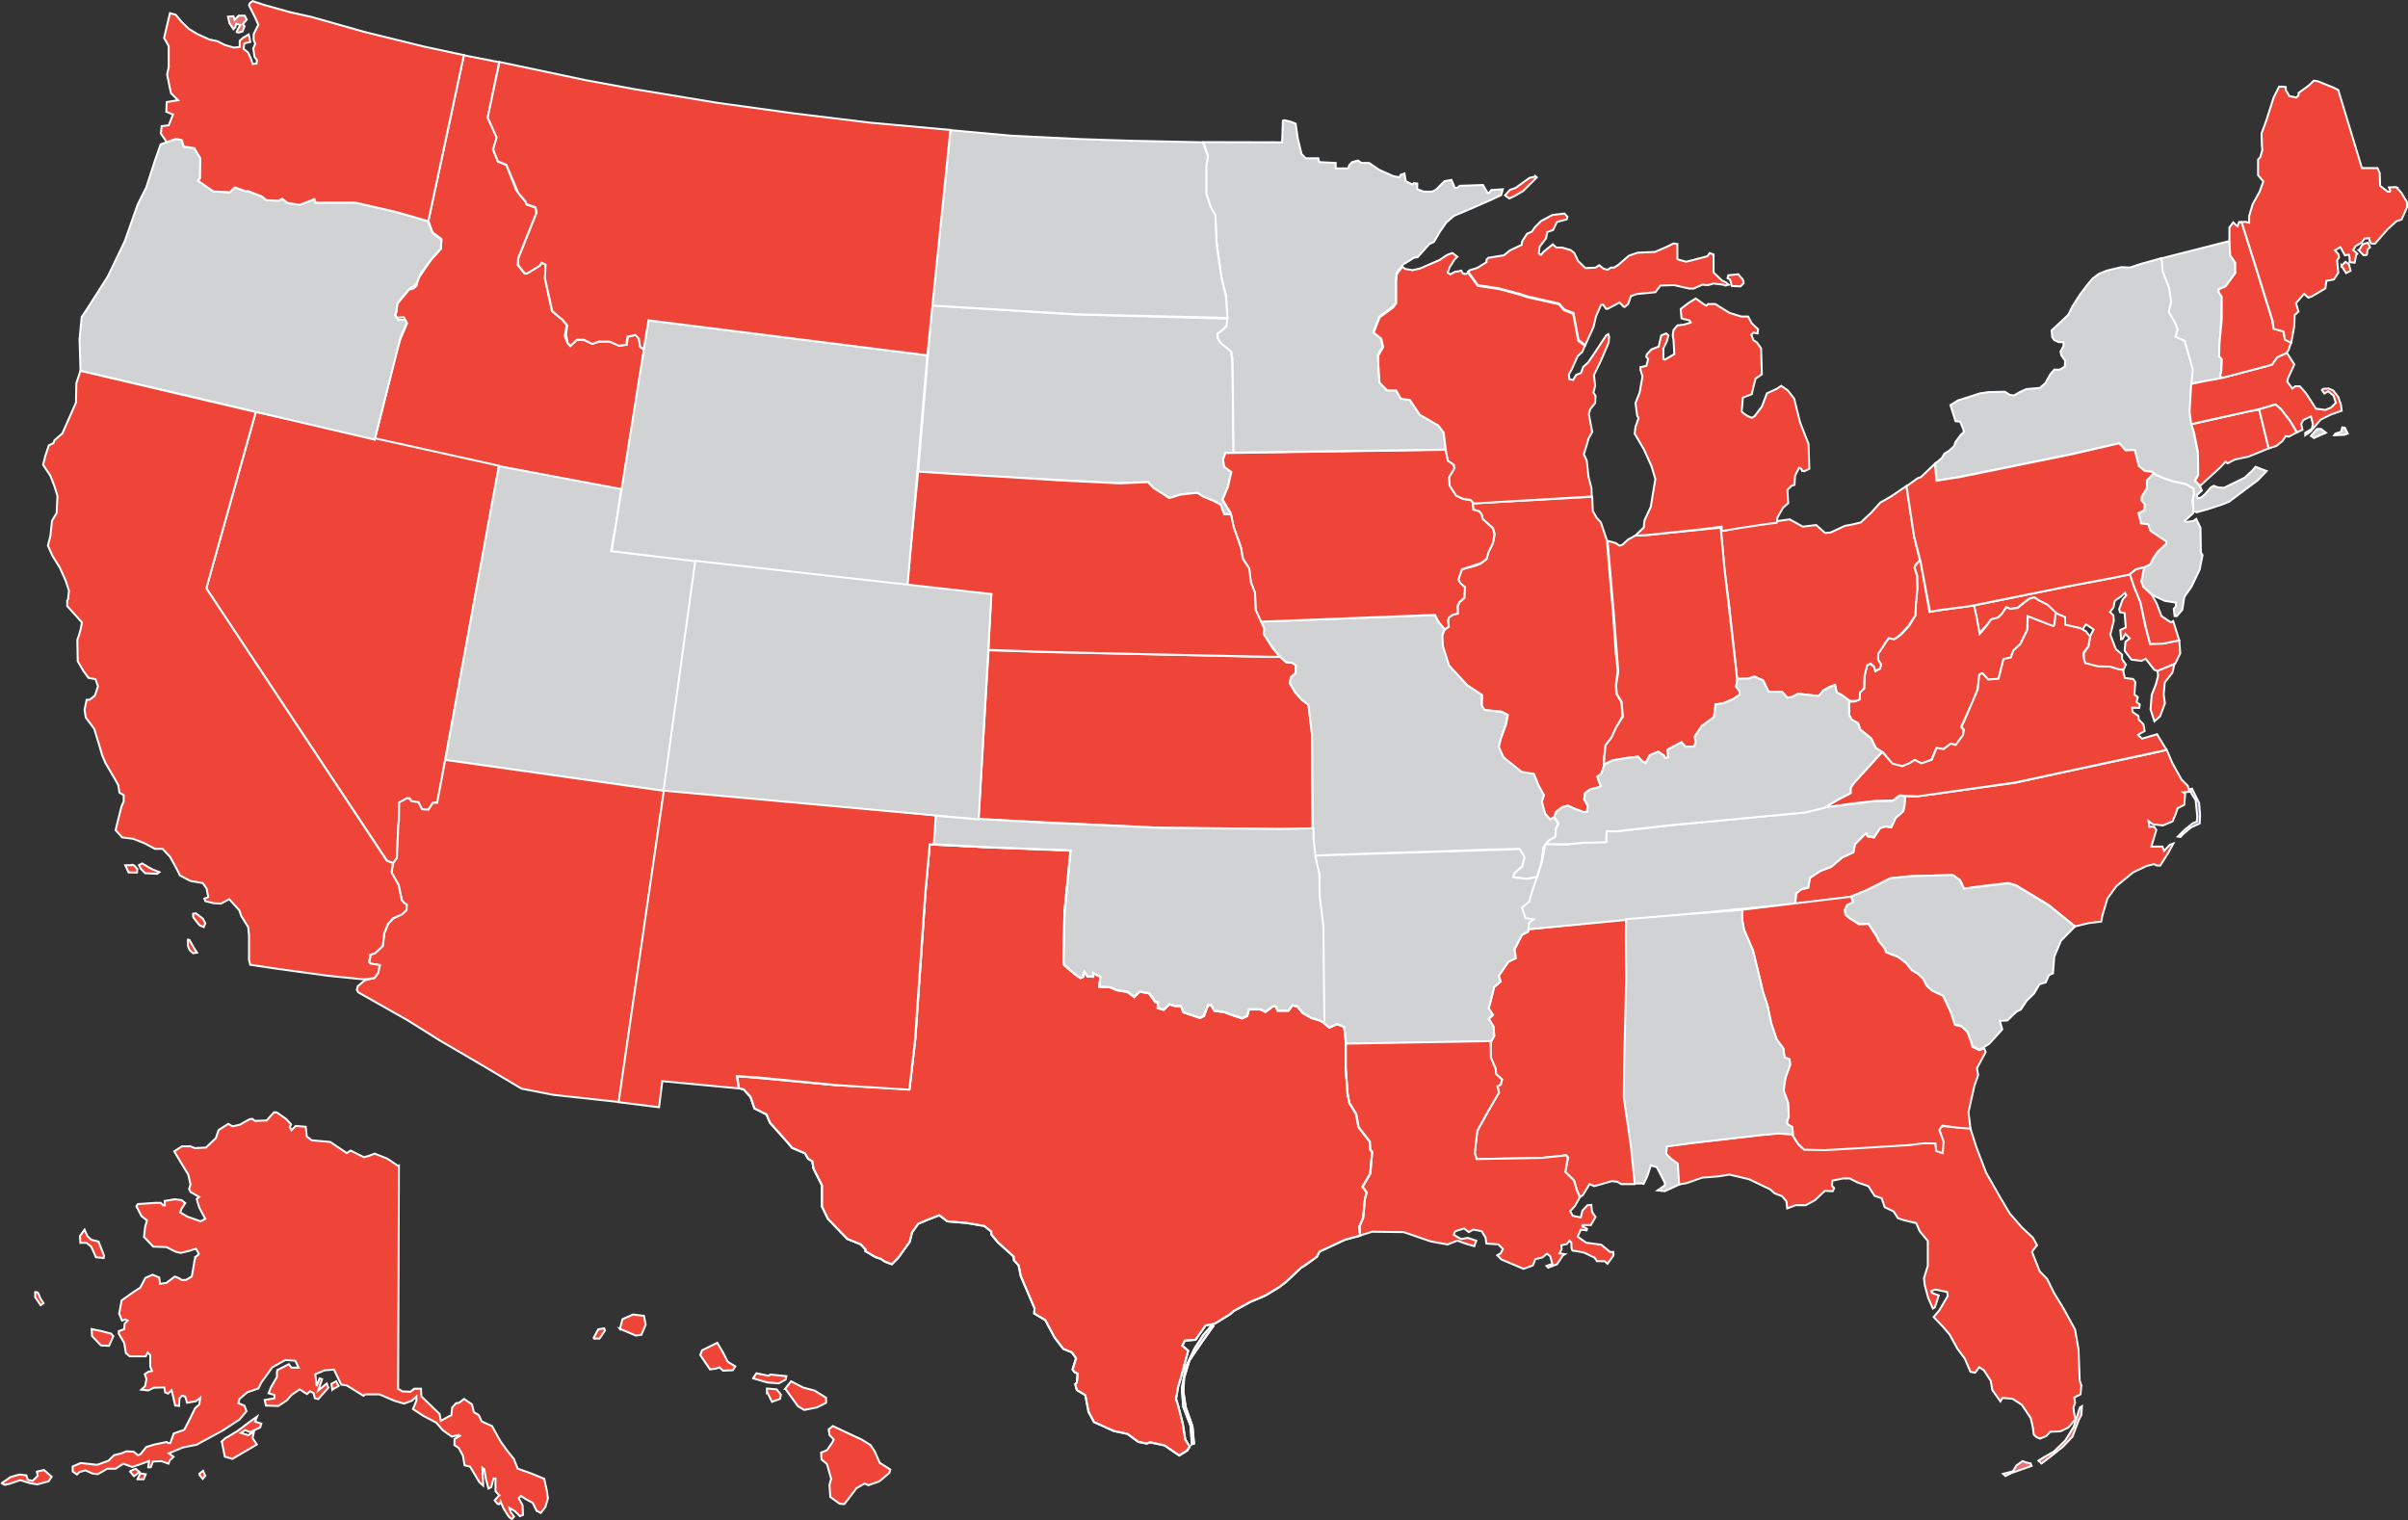 <svg id="Layer_1" data-name="Layer 1" xmlns="http://www.w3.org/2000/svg" viewBox="0 0 958.49 605.03"><rect x="0" y="0" width="958.49" height="605.03" fill="#333333" stroke="none"/><defs><style>.cls-1{fill:#e57373;}.cls-1,.cls-2,.cls-3,.cls-4,.cls-5{stroke:#fff;stroke-width:0.78px;}.cls-2{fill:#ef4538;}.cls-3{fill:#d1d2d3;}.cls-4{fill:#7d80bd;}.cls-5{fill:none;}</style></defs><title>state_map</title><polygon class="cls-1" points="797.31 586.61 799.88 585.97 801.17 585.65 802.7 583.23 805.12 581.54 806.49 582.11 808.26 582.43 808.66 583.47 805.04 584.76 800.69 586.29 798.27 587.5 797.31 586.61 797.31 586.61"/><polygon class="cls-2" points="784.26 449.01 786.68 456.58 790.54 466.72 796.1 476.46 799.97 482.99 804.96 488.7 809.14 492.57 810.83 495.63 809.71 497 808.82 498.28 811.88 506.01 814.86 509.07 817.6 514.63 821.3 520.67 825.97 529.21 827.34 537.1 827.82 549.58 828.47 551.43 828.15 554.97 825.65 556.26 825.97 558.27 825.33 560.28 825.65 562.86 826.13 564.88 823.31 568.17 820.1 569.71 816.07 569.87 814.54 571.56 812.04 572.6 810.67 572.04 809.55 571.07 809.14 568.02 808.34 564.47 804.79 559.16 801.09 556.74 797.06 556.42 796.26 557.79 793.04 553.28 792.39 549.58 789.66 545.39 787.81 544.18 786.2 546.36 784.34 546.03 782.09 540.8 779.11 536.77 776.05 531.22 773.39 528.08 769.69 524.21 771.86 521.64 775.25 515.92 775.08 514.23 770.33 513.26 768.72 513.9 769.05 514.63 771.7 515.6 770.17 520.35 769.37 520.83 767.51 516.64 766.15 511.57 765.82 508.75 767.35 503.84 767.35 493.94 764.13 490.07 762.76 486.85 757.45 485.56 755.44 484.84 753.74 482.18 750.2 480.49 749 476.95 746.18 475.98 743.68 472.12 739.25 470.59 736.27 469.06 733.53 469.06 729.35 469.94 729.19 471.95 730.07 472.92 729.51 474.13 726.37 473.97 722.5 477.67 718.8 479.69 714.77 479.69 711.39 480.97 711.07 478.15 709.38 476.14 706.32 474.94 704.63 473.4 696.25 469.38 688.37 467.52 683.86 468.25 677.57 468.73 671.38 470.91 667.75 471.55 667.51 463.18 664.85 461.17 663 459.31 663.32 456.09 673.95 454.81 700.44 451.74 707.53 451.1 713.16 451.34 715.82 455.45 717.35 456.9 725.81 457.46 737 456.82 759.38 455.45 765.02 454.72 770.33 454.96 770.82 457.95 773.15 458.83 773.39 454 771.78 449.65 773.15 448.2 778.95 448.6 784.26 449.01 784.26 449.01"/><polygon class="cls-3" points="872.27 152.62 877.02 151.89 884.75 150.36 883.62 149.56 884.19 147.78 884.35 143.03 883.3 141.75 883.54 135.95 884.19 126.28 884.51 117.91 883.14 116.3 883.14 115.17 885.88 113.97 889.74 108.73 889.74 104.55 887.73 101.65 887.41 95.93 859.95 102.93 860.75 108.01 863.25 114.77 864.14 120.17 863.09 124.19 865.91 129.02 866.8 131.2 865.91 134.18 868.97 135.54 869.61 135.87 872.59 147.06 872.27 152.62 872.27 152.62"/><path class="cls-2" d="M862.45,298.43l2.17,5.15,3.7,6.68,2.5,2.5,0.64,2.42-2.5.16,0.81,0.64-0.32,4.35-2.66,1.37-0.73,2.18-1.29,3.06-3.87,1.61-2.58-.32-1.45-.16-1.69-1.29,0.32,1.29v1h2l0.81,1.29-2,6.6h4.43l0.64,1.69,2.33-2.42,1.37-.48-2,3.7-3.22,5.07h-1.29l-1.21-.56-2.9.72-5.31,2.5-6.76,5.55-3.54,4.91-2,6.69-0.48,2.49-4.83.57-5.72,1.37-10.31-8.54-13.12-7.89-3.06-.88-13,1.53-4.51.81-1.61-3.38L777,348.28l-17.15.48-7.57.89L743,354.32,736.52,357l-22,2.74,0.48-4.27,1.85-1.45,2.9-.72,0.64-3.87,4.35-2.82,4-1.53,4.43-3.7,4.51-2.17,0.65-3.22,4-4,0.72-.16s0,1.21.81,1.21a8.87,8.87,0,0,1,2,.32l2.41-3.71,2.18-.64,2.33,0.32,1.69-3.7,3-2.66,0.56-2.25,0.16-3.78h4.43l7.49-.89,16.43-2.33,15.7-2.17,22.46-4.91,20.77-4.43,11.68-2.5,5.23-1.21h0Z"/><polygon class="cls-3" points="789.66 416.8 791.83 415.43 796.98 409.71 796.02 406.33 799 406.17 802.7 402.63 804.39 401.82 806.73 398.28 809.63 395.46 811.8 391.76 814.3 391.03 815.5 388.21 817.19 387.41 817.68 380.81 820.34 374.45 825.97 368.73 815.5 360.36 802.38 352.38 799.4 351.58 786.28 353.11 781.76 353.75 780.08 350.21 777.34 348.27 760.59 348.76 752.46 349.56 743.04 354.32 737 356.73 737.56 359.15 735.15 360.11 734.34 362.21 734.66 363.98 736.03 365.35 740.22 367.84 743.76 367.68 747.3 373.08 747.79 374.61 750.28 377.67 750.85 379.12 755.52 380.97 758.74 383.3 761.07 386.36 763.41 387.73 765.58 389.75 766.95 392.4 769.13 394.41 773.48 396.43 776.37 402.63 778.06 407.7 780.72 408.34 783.05 410.6 784.42 414.22 785.07 416.48 787.81 417.76 789.66 416.8 789.66 416.8"/><polyline class="cls-2" points="370.23 336.12 393.82 337.25 426.11 338.45 423.69 362.85 423.37 381.69 423.46 383.87 427.96 387.81 430.06 389.34 431.27 388.78 431.67 386.85 432.88 388.7 435.05 388.78 435.05 387.25 436.82 388.3 437.95 388.7 437.63 392.8 441.81 392.96 444.88 394.17 448.98 394.74 451.48 396.91 453.65 394.74 457.52 395.38 459.85 398.68 460.98 399.08 460.81 401.1 463.15 401.9 465.57 399.81 467.74 400.45 470.08 400.45 471.04 402.95 477.64 405.2 479.25 404.4 480.79 400.05 481.19 400.05 482.15 400.13 483.36 402.31 487.47 402.95 490.93 404.16 494.47 405.37 496.41 404.4 497.13 401.74 501.8 401.82 503.65 402.79 506.55 400.62 507.76 400.62 508.64 402.31 512.83 402.31 514.45 400.21 516.37 400.62 518.39 403.11 522.01 405.2 524.99 406.09 526.6 406.89 529.1 408.99 532.32 407.62 535.05 408.75 535.7 415.11 535.62 425.17 536.34 435.16 537.07 438.86 539.89 443.45 540.77 448.6 545.2 454.4 545.36 457.62 546.17 458.43 545.36 467.12 542.38 472.36 543.99 474.61 543.35 477.03 542.63 484.76 541.09 488.22 541.42 491.84 535.46 493.45 525.23 498.21 524.26 500.22 521.53 502.23 519.35 503.76 517.99 504.56 512.11 510.12 509.29 512.3 503.73 515.68 497.86 518.17 491.33 521.72 489.48 523.25 483.44 526.95 479.9 527.6 475.87 533.31 471.61 533.63 470.64 535.65 472.98 537.66 471.44 543.37 470.16 548.12 468.95 552.15 468.14 556.82 468.95 559.4 470.8 566.56 471.85 573.01 473.62 575.83 472.65 577.35 469.43 579.37 463.55 575.34 457.84 574.13 456.55 574.62 453.17 573.97 448.82 570.75 443.42 569.63 435.53 566.08 433.36 562.05 431.99 555.29 428.61 553.28 427.96 550.94 428.61 550.3 428.93 546.76 427.64 546.11 426.92 545.07 428.29 540.56 426.59 538.22 423.21 536.85 419.75 532.35 416.05 525.42 411.62 522.76 411.78 520.75 406.31 507.95 405.42 503.6 403.57 501.59 403.4 500.06 397.21 494.5 394.55 491.28 394.55 490.15 391.81 487.98 384.81 486.77 377.08 486.13 373.86 483.71 369.11 485.56 365.48 487.09 363.06 490.47 362.1 494.34 357.51 500.7 355.01 503.2 352.36 502.23 350.5 501.02 348.49 500.38 344.47 498.04 344.47 497.32 342.61 495.31 337.22 493.13 329.49 485.08 327.15 480.25 327.15 471.79 323.77 465.11 323.29 462.21 321.6 461.25 320.39 459.07 315.24 456.9 313.87 455.21 306.46 446.91 305.09 443.61 300.26 441.2 298.73 436.69 296.07 433.71 294.06 433.14 293.34 428.31 301.63 429.04 331.82 431.86 362.02 433.55 364.35 413.34 368.38 355.52 370.07 336.04 371.52 336.12"/><path class="cls-2" d="M148.88,176c7.25,1.53,98.64,18.92,98.64,18.92l8.78-55.72-1.53-1.29-0.4-3.06L253,133.29l-3.06.81-0.48,3.14-2.82.32-4.19-1.69-3.94.16-2.9.72-3-1.37-3-.08-2.58,2.42-1.13-1.13-1.13-2.9,0.8-4.27-1.77-2.25-4.1-3.3-2.82-13,0.32-5.56-1.61-.72-0.73,1.13-5.15,3.14-0.89.08-2.74-3.46,0.16-2.66,7.25-18-0.4-2.17-3.46-1.21-0.56-1.21-3.62-4.59-3.94-10-3.3-1.29-2-4.83,1.61-4.83-3.71-7.73,4.59-22.22L184.64,22,170.55,87.88l1.53,4.51,3.63,2.74-0.24,3.95-4,4.51-4.11,6-0.89.72-0.64,3.38-1.21,1.13-1.85.48-4.67,5.72-0.32,3.22-0.48,1.21,0.8,1,2.66-.16,1.29,2.41-2.66,6.2L158,139.33,148.88,176h0Z"/><polygon class="cls-2" points="198.65 185.39 101.86 163.97 82.13 234.18 153.96 342.48 156.45 343.61 157.98 341.43 158.39 332.5 158.71 326.54 159.03 319.45 161.93 317.76 163.06 317.76 163.86 318.97 166.52 319.37 168.05 322.19 170.55 322.19 172.16 319.69 174.09 319.29 198.65 185.39 198.65 185.39"/><polygon class="cls-3" points="149.13 175 158.3 138.77 159.35 134.42 161.85 128.54 161.2 127.33 158.55 127.33 157.26 125.56 157.74 124.03 158.23 120.65 162.9 114.93 164.75 113.81 165.95 112.6 167.49 108.89 171.75 103.02 175.46 98.99 175.7 95.45 172.24 92.87 170.38 88.04 157.26 84.25 141.56 80.63 125.53 80.71 125.05 79.26 119.33 81.44 114.75 80.87 112.25 79.18 110.88 79.91 106.05 79.67 104.28 78.22 98.8 76.12 98 76.2 93.49 74.67 91.4 76.53 85.03 76.2 78.83 71.94 79.56 71.13 79.8 63 77.38 58.97 73.12 58.41 72.39 55.75 69.98 55.27 63.94 57.44 61.6 64.13 58.22 74.59 54.84 81.28 49.69 95.93 42.92 110.02 34.55 123.14 32.53 126.12 31.65 135.06 32.05 147.62 149.13 175 149.13 175"/><polygon class="cls-2" points="100.57 0.43 105.16 1.96 115.23 4.78 124.16 6.79 144.94 12.67 168.85 18.55 184.63 21.93 170.46 88.04 157.58 84.33 141.4 80.63 125.61 80.63 125.13 79.26 119.33 81.52 114.5 80.79 112.33 79.1 110.96 79.83 106.05 79.67 104.28 78.22 98.8 76.04 98 76.2 93.49 74.59 91.47 76.53 84.95 76.2 78.83 71.94 79.64 70.97 79.72 63 77.38 58.97 73.12 58.33 72.39 55.75 70.06 55.27 66.35 56.56 64.02 53.17 64.34 50.2 67.16 49.87 68.85 45.6 66.19 44.48 66.35 40.61 70.86 39.89 68.04 37.07 66.51 29.66 67.16 26.68 67.16 18.39 65.31 15.09 67.64 5.26 69.9 5.83 72.39 8.81 75.21 11.54 78.59 13.56 83.34 15.73 86.48 16.38 89.54 17.91 93.08 18.95 95.42 18.71 95.42 16.22 96.71 15.09 98.96 13.72 99.29 14.85 99.61 16.7 97.27 17.26 96.95 19.44 98.8 20.97 99.93 23.46 100.57 25.48 102.1 25.31 102.26 23.94 101.3 22.58 100.81 19.27 101.62 17.42 100.97 15.89 100.97 13.56 102.83 9.85 101.62 7.12 99.12 2.13 99.45 1.24 100.57 0.43 100.57 0.43"/><polygon class="cls-3" points="857.62 188.69 856.49 187.72 853.75 187.56 851.42 185.55 849.73 179.11 846.1 179.27 843.6 176.45 823.48 180.96 778.71 190.06 770.9 191.34 770.17 184.58 771.62 183.45 772.99 182.25 773.96 180.56 775.81 179.43 777.82 177.58 778.39 175.89 780.56 172.99 781.69 172.02 781.53 170.97 780.24 167.83 778.39 167.67 776.37 161.23 779.35 159.38 783.94 157.93 788.13 156.56 791.43 156.08 798.03 155.92 800.05 157.21 801.74 157.37 803.91 156.08 806.57 154.87 811.96 154.39 814.13 152.53 815.99 149.15 817.68 147.14 819.85 147.14 821.87 145.93 822.03 143.6 820.5 141.42 820.17 139.89 821.38 137.72 821.38 136.19 819.53 136.19 817.68 135.38 816.87 134.18 816.63 131.52 822.75 125.8 823.4 125 824.92 121.94 827.9 117.27 830.8 113.4 832.98 110.83 835.47 108.97 838.69 107.69 844.41 106.32 847.79 106.48 852.47 104.95 860.35 102.77 860.84 108.01 863.41 114.69 864.22 120.09 863.25 124.11 865.91 128.78 866.71 131.04 865.91 134.01 868.97 135.38 869.61 135.71 872.84 147.14 872.27 152.37 871.71 163.65 872.59 169.36 873.4 173.07 874.93 180.64 874.93 189.01 873.72 191.34 875.65 193.44 876.46 195.21 874.45 197.06 874.85 198.35 876.13 198.03 877.66 196.74 880 194 881.21 193.36 882.9 194 885.24 194.16 893.45 190.14 896.51 187.32 897.79 185.79 902.22 187.48 898.68 191.18 894.65 194.16 887.25 199.72 884.59 200.77 878.47 202.78 874.28 203.91 873.08 203.34 872.84 199.56 873.32 196.66 873.15 194.49 870.26 192.71 865.51 191.75 861.48 190.54 857.62 188.69 857.62 188.69"/><polygon class="cls-3" points="856.89 188.45 854.48 191.26 854.48 194.49 852.47 197.63 852.3 199.32 853.67 200.68 853.51 203.18 851.17 204.39 851.98 207.21 852.14 208.41 855.04 208.74 856 211.39 859.71 213.97 862.21 215.58 862.21 216.47 859.14 219.28 857.45 221.62 855.93 224.44 853.59 225.81 853.11 227.5 852.87 228.71 852.22 231.44 853.35 233.78 856.73 236.84 861.72 239.17 865.99 239.82 866.15 241.35 865.26 242.31 865.59 245.21 866.47 245.21 868.65 242.72 869.45 237.64 872.35 233.46 875.57 226.69 876.7 220.98 876.05 219.85 875.89 210.11 874.2 206.56 873 207.37 870.18 207.77 869.61 207.21 870.82 206.24 873 204.23 873.08 203.1 872.67 199.48 873.24 196.66 873.15 194.57 870.26 192.79 864.95 191.59 860.68 190.14 856.89 188.45 856.89 188.45"/><path class="cls-2" d="M867.44,254.87l0.4,5.15-2,4.11-6.93,3-1.45-.56-3.38-4.35-1.69.81-4-.48L845.7,259l0.32-3.54,1.69-1.37L846,252.3l-1.13,2-0.57.16-0.32-3.7,2.17-1L845.7,244l-1.85-.32-0.32-1.21,1.37-3.87,1.45-1.61-0.48-1-2,1.69-2,1.37a9.9,9.9,0,0,0-.49,2.17c0,0.64-1.53,2.34-1.53,2.34l1.37,1.37,0.16,2.17L840,252.62l2.17,5.72,2.5,2.17v1.85l1.53,2.17-1,2.18-2.17-.32-3.22-1-4.51.08-5.23-1.37-0.65-1.85V260l1.85-2.74,0.72-4.11,1.37-2.58-3-2.09-1.53,2.09-1.13-.56L822,248.75V245.7l-4.27-1.77-1.29-1.61-2-1.85L811.4,239l-1.69-1.21-1.93.48-2.09,1.53L803,242l-3.06.32-1.29-.64-1.85,2.66-1.53,1.53-2.5.64-2.41,2.74-2.17,2.5-0.32.32-1-5.88L785.71,241l38.89-7.89,15.46-2.9,7.81-1.69,1.37,4.59,2.66,6.36,2,9.58,1.93,7.17,5.31-.08,6.28-1.29h0Z"/><path class="cls-2" d="M785.71,240.94l-12.88,1.85-4.83.73L764.37,223,763,224.28l-1,1.53,1.13,3.22v4.83l-0.48,5.23L762.36,245,760,249l-3.22,3.54-2.34,1.69-2.18-.56-1.37,1.53-2.33,3.54-1,1.37v2.5l1.21,1.85-0.48,1.69-1.85,1-0.56-1.85-1.29-1.13-1.37.64-1,4L742,274l-1.69,1.53-0.16,2.82-2,.89-2.25.08,0.24,5.48,0.89,1.61,2.66,1.53,0.64,2.33,4.51,3.62,1.77,3.78,3.22,2.09,2.33,3.14,1.13,1.21,3.94,0.88,2.5-1,2.42-1.45s2.42,1.29,2.58,1.29c0.64,0.08,4-1.45,4-1.45l2.09-4.67,2.66,0.56,3.06-2.25,1.93,0.56,2.9-4,0.24-2-1-1.21L785.79,278l1.37-3.71,0.72-5.63,1-.64,2.42,2.58,4.19-.32,1-4.11,1-3.78,2.74-.48,1.21-2.9,2.66-2.49,2.82-5.8,0.16-5.39,4.35,1.69,6.12,2.66,0.81-5.8L817,242.56l-2-1.85-3.79-1.93-1.37-1-1.93.48-2.09,1.53-2.66,2.17-3.06.4-1.45-.72-1.85,2.74-1.53,1.45-2.66.64-2.33,3.22L788,252.3,786.84,246l-1.13-5.07h0Z"/><polygon class="cls-2" points="758.82 193.44 752.54 197.71 748.43 200.04 744.97 203.91 740.7 207.93 737.4 208.74 734.34 209.3 728.63 211.96 726.45 212.12 722.91 208.98 717.59 209.62 714.85 208.09 712.36 206.72 707.28 207.45 696.74 209.14 685.06 211.39 686.43 226.61 688.28 240.86 690.94 265.26 691.5 270.25 695.85 270.09 698.35 269.29 701.81 270.82 703.99 275.41 709.3 275.33 711.31 277.58 713.16 277.5 715.74 276.13 718.4 276.45 724.03 277.02 725.81 274.76 728.22 273.39 730.4 272.75 731.04 275.57 732.89 276.62 736.52 279.03 738.77 278.95 740.22 278.47 740.38 275.57 741.99 274.04 742.15 269.05 743.2 264.78 744.57 264.13 745.94 265.34 746.5 267.11 748.27 266.07 748.75 264.54 747.54 262.52 747.63 260.11 748.43 259.06 750.61 255.6 751.73 253.99 753.91 254.47 756.24 252.78 759.46 249.32 762.36 245.05 762.68 239.82 763.17 234.58 763 229.03 762.04 226.05 762.36 224.84 764.21 222.99 761.88 213.57 758.82 193.44 758.82 193.44"/><polygon class="cls-2" points="638.52 304.72 638.52 301.33 639.09 296.5 641.5 293.52 643.51 289.26 645.77 285.07 645.45 279.68 643.35 275.97 643.19 272.51 643.92 267.03 643.11 259.55 641.98 243.12 640.62 227.5 639.65 215.42 639.41 214.45 638.52 211.8 637.23 207.93 635.54 206.08 634.01 203.42 633.77 197.71 586.18 200.36 586.43 202.86 588.76 203.58 589.73 204.71 590.21 206.64 594.24 210.19 594.96 212.6 594.24 216.15 592.39 219.93 591.66 222.59 589.24 224.44 587.39 225.16 581.92 226.61 581.19 228.54 580.47 230.64 581.19 232.09 583.04 233.7 582.88 238.05 580.95 239.66 580.23 241.35 580.23 244.17 578.29 244.65 576.68 245.86 576.44 247.31 576.68 249.4 574.91 250.77 573.78 253.67 574.27 257.53 576.68 265.1 584.25 272.91 589.97 276.78 589.73 281.29 590.69 282.65 597.38 283.14 600.2 284.59 599.47 288.37 597.14 294.57 596.41 297.87 598.75 301.98 605.43 307.37 610.18 308.1 612.27 313.33 614.45 316.71 613.48 319.77 615.17 324.04 617.11 326.22 618.55 325.25 619.44 323.07 621.77 321.3 624.03 320.66 626.69 321.87 630.47 323.31 631.68 323 631.92 320.66 630.55 318.16 630.88 315.67 632.81 314.3 635.95 313.41 637.23 312.93 636.59 311.48 635.79 309.06 637.32 308.02 638.52 304.72 638.52 304.72"/><polygon class="cls-2" points="903.03 178.46 899.24 163 894.33 163.89 872.27 168.88 873.32 172.18 874.85 179.75 875.01 189.09 873.72 191.34 875.73 193.36 880.16 189.33 883.86 185.95 885.88 183.78 886.68 184.42 889.58 182.89 894.98 181.76 903.03 178.46 903.03 178.46"/><polygon class="cls-2" points="883.7 150.6 876.62 151.89 872.19 152.86 871.55 163.89 872.19 168.8 893.69 164.05 899 162.92 905.77 160.99 907.94 162.84 911.48 167.43 914.3 172.1 916.48 171.05 915.99 168.72 916.8 167.19 919.86 165.74 920.66 168.88 920.18 170.73 917.6 172.26 917.6 173.23 919.7 171.78 923.72 167.03 927.75 165.02 932.1 163.49 931.77 160.99 930.73 158.01 928.71 155.43 926.86 154.63 924.69 154.79 924.21 155.27 925.17 156.64 926.7 155.76 928.87 157.44 929.76 160.34 927.91 162.2 925.57 163.16 921.87 162.68 917.85 156.48 915.43 153.74 913.58 153.74 912.45 154.63 910.44 151.89 910.76 150.44 913.26 145.05 910.28 140.46 906.41 142.15 904.4 145.05 902.06 145.77 883.7 150.6 883.7 150.6"/><polygon class="cls-2" points="651 469.94 649.47 456.09 646.58 436.53 646.74 421.95 647.62 389.66 647.46 372.35 647.22 365.83 608.41 369.86 608.25 370.82 605.83 372.11 602.85 377.91 603.09 379.6 603.34 381.37 600.44 382.74 596.57 388.3 597.3 390.71 594.72 392.89 593.03 399.65 592.54 401.34 594.24 404 592.63 405.53 594.48 408.67 594.72 412.29 593.35 414.87 593.43 421.07 595.37 425.33 595.45 427.51 597.86 429.68 597.38 431.7 596.09 432.34 596.57 434.92 591.18 444.42 587.96 450.3 586.99 458.99 587.79 461.33 613.32 460.92 621.53 460.04 623.47 459.8 624.19 460.76 622.98 466.48 626.53 469.86 627.73 473.89 628.94 476.46 630.07 475.66 632.73 471.31 634.58 472.12 641.66 470.1 643.84 470.42 645.37 471.31 650.68 471.31 651 469.94 651 469.94"/><polygon class="cls-2" points="522.41 329.68 522.25 292.15 520.88 280.48 518.47 278.79 515.41 275.49 513.47 271.94 513.8 269.61 515.73 267.84 515.81 264.7 514.04 263.65 511.95 263.65 509.69 261.48 504.38 261.48 458.4 260.43 416.45 259.55 393.5 258.82 389.48 325.97 415.08 327.26 461.38 329.44 509.29 329.92 522.41 329.68 522.41 329.68"/><polygon class="cls-2" points="852.14 226.05 853.51 225.81 855.93 224.52 857.21 221.94 858.9 219.53 862.28 216.39 862.28 215.5 859.71 213.81 856 211.31 855.04 208.66 852.14 208.33 851.98 207.13 851.17 204.23 853.51 203.1 853.67 200.6 852.38 199.24 852.54 197.54 854.56 194.32 854.56 191.18 857.37 188.37 856.41 187.72 853.75 187.48 851.34 185.47 849.73 179.11 846.1 179.27 843.52 176.45 824.76 180.8 780.08 189.9 770.82 191.34 770.17 184.58 764.62 189.9 763.25 190.38 758.9 193.52 761.88 213.41 764.46 223.47 768.24 243.52 771.62 242.88 784.02 241.27 823.48 233.3 838.93 230.4 847.55 228.71 847.79 228.47 849.97 226.77 852.14 226.05 852.14 226.05"/><polygon class="cls-2" points="638.52 304.31 641.58 302.7 647.38 301.74 651.97 301.17 653.5 302.87 655.03 303.67 656.64 300.61 660.02 299.16 662.27 300.77 662.76 301.82 663.97 301.5 663.8 298.36 666.62 296.83 669.2 295.46 670.81 297.15 674.27 297.15 674.92 295.54 674.6 293.12 677.49 288.93 682.24 285.47 682.81 280.4 686.19 279.84 689.82 278.23 692.47 276.62 692.39 275.17 691.1 273.31 691.5 270.9 690.86 264.94 686.43 226.61 684.9 210.03 679.1 210.59 656.24 212.92 650.92 213.17 648.02 214.78 645.85 216.79 644.64 217.19 643.11 216.15 639.89 215.26 640.94 227.42 642.31 243.36 643.59 260.03 644.16 267.28 643.27 272.91 643.59 276.29 645.45 279.19 646.01 285.23 643.27 289.58 641.42 293.61 639.09 296.66 638.6 301.33 638.52 304.31 638.52 304.31"/><polygon class="cls-3" points="929.6 172.58 929.12 173.23 933.14 173.07 934.51 172.58 933.38 170.25 932.34 170.09 931.85 171.86 929.6 172.58 929.6 172.58"/><polygon class="cls-3" points="919.86 173.47 921.07 174.35 923.32 173.31 925.82 172.26 923.88 170.73 922.27 170.73 919.86 173.47 919.86 173.47"/><polygon class="cls-3" points="574.99 250.45 572.34 247.22 571.21 244.81 504.3 247.31 501.88 247.47 503.17 250.04 502.93 252.46 505.58 256.49 508.81 260.75 512.03 263.57 514.28 263.81 515.81 264.78 515.81 267.92 513.88 269.53 513.39 271.94 515.57 275.49 518.15 278.55 520.8 280.48 522.25 292.56 522.58 330.08 522.82 334.99 523.22 340.55 546.57 339.66 570.73 338.94 592.3 338.13 604.46 337.89 606.72 341.43 605.99 344.89 602.77 347.39 602.21 349.25 607.76 349.73 611.79 349 613.56 343.37 614.29 337.25 616.46 334.59 619.12 333.06 619.2 329.84 620.25 327.82 618.47 325.25 617.11 326.22 615.01 323.96 613.72 318.97 614.53 316.39 612.51 312.77 610.58 308.02 605.67 307.21 598.42 301.41 596.57 297.15 597.46 293.76 599.55 287.49 600.03 284.51 598.02 283.46 590.93 282.57 589.81 280.8 589.73 276.45 584.01 272.83 576.76 264.78 574.35 257.21 574.11 252.78 574.99 250.45 574.99 250.45"/><polygon class="cls-3" points="264.27 314.86 276.99 223.07 268.46 222.18 251.39 220.33 243.25 219.37 245.67 205.68 247.2 194.65 198.56 185.55 177.23 302.54 264.27 314.86 264.27 314.86"/><polygon class="cls-1" points="811.4 581.38 812.61 582.51 815.5 580.33 821.06 575.91 824.92 571.88 827.5 565.03 828.47 563.26 828.71 559.72 827.9 560.2 826.94 563.18 825.41 567.93 822.03 573.41 817.52 577.76 813.97 579.77 811.4 581.38 811.4 581.38"/><polygon class="cls-4" points="866.88 332.98 869.53 330.32 872.84 327.67 874.45 327.02 874.61 324.93 873.96 318.48 872.43 316.07 871.71 314.14 872.51 313.89 875.33 319.61 875.73 324.2 875.57 327.74 872.11 329.36 869.13 331.85 867.92 333.14 866.88 332.98 866.88 332.98"/><polygon class="cls-4" points="474.42 574.86 473.86 567.45 470.96 559.96 470.4 552.63 472.01 544.1 475.39 536.93 479.01 531.3 482.31 527.6 482.96 527.83 478.05 534.76 473.46 541.52 471.36 548.45 471.04 553.84 472.01 560.2 474.67 567.69 475.15 573.09 475.31 574.54 474.42 574.86 474.42 574.86"/><polygon class="cls-3" points="489.72 204.55 489.72 203.99 486.66 198.91 488.6 194.08 490.21 187.96 487.31 185.79 486.9 182.89 487.71 180.23 491.01 180.31 490.93 175.08 490.53 143.68 489.88 139.81 485.7 136.35 484.65 134.58 484.57 132.89 486.66 131.36 488.27 129.59 488.52 126.85 427.96 125.16 371.04 121.61 365.48 187.8 380.62 188.77 401.39 189.98 419.83 190.94 444.55 192.31 457.03 191.83 459.04 194.16 464.44 197.54 465.25 198.35 470 196.82 476.76 196.18 478.53 197.54 482.88 199.24 485.94 200.93 486.34 202.46 487.39 204.79 489.72 204.55 489.72 204.55"/><polygon class="cls-2" points="145.18 390.23 142.44 392.48 142.04 394.01 142.6 394.98 162.25 406.09 174.81 413.98 190.11 422.92 207.58 433.3 220.38 435.8 246.31 438.62 264.27 314.78 177.23 302.46 174.01 319.53 172.32 319.53 170.55 322.27 167.97 322.11 166.6 319.29 163.78 318.89 162.81 317.76 161.85 317.76 160.88 318.32 158.87 319.37 158.79 326.62 158.55 328.39 157.98 341.51 156.37 343.77 155.81 347.23 158.63 352.3 160 358.34 160.8 359.47 161.85 360.03 161.77 362.37 160.08 363.82 156.53 365.59 154.52 367.6 152.99 371.46 152.35 376.54 149.37 379.36 147.28 380.08 147.43 380.97 146.95 382.74 147.43 383.54 151.22 384.19 150.58 387.01 149.05 389.26 145.1 390.23 145.18 390.23"/><path class="cls-1" d="M90.75,6.63l2.17-.16,0.48,1.45L95,6.23h2.42l0.8,1.61L96.63,9.61l0.72,0.81-0.8,2.09-1.37.4s-1,.08-1-0.24A19.44,19.44,0,0,1,95.74,10L94,9.45,93.65,10.9l-0.72.72L91.31,9.21,90.75,6.63h0Z"/><path id="HI" class="cls-2" d="M236.14,532.78l2-3.7,2.36-.34,0.33,0.84-2.19,3.2h-2.52Zm10.6-3.87,6.39,2.69,2.19-.34,1.68-4-0.67-3.53-4.37-.51-4.2,1.85-1,3.87h0Zm32,10.43,3.87,5.72,2.52-.34,1.18-.5,1.51,1.34,3.87-.17,1-1.51-3-1.85-2-3.87-2.19-3.7-6.06,3-0.67,1.85h0Zm21,9.25,1.35-2,4.88,1,0.67-.5,6.39,0.67-0.34,1.35L310,550.61l-4.54-.34-5.72-1.68h0Zm5.55,5.38,2,4,3.2-1.18,0.34-1.68L309.14,553l-3.87-.34V554h0Zm7.23-1.18,2.35-3,4.88,2.52,4.54,1.18,4.54,2.86v2l-3.7,1.85-5,1-2.52-1.51-5-6.9h0Zm17.32,16.15,1.68-1.34,3.53,1.68,7.91,3.7,3.53,2.19,1.68,2.52,2,4.54,4.21,2.69L354,586.27l-4,3.36-4.37,1.52-1.51-.67-3.2,1.85-2.52,3.36-2.35,3-1.85-.17-3.7-2.69-0.34-4.71,0.68-2.52-1.68-5.89L327,580.89l-0.17-2.69,2.35-1,2.19-3.19,0.5-1-1.68-1.85-0.34-2.19h0Z"/><path class="cls-2" d="M158.79,464.06l-0.32,88.73,1.69,1,3.22,0.16,1.53-1.21h2.66l0.16,3.06,7.25,7,0.49,2.74,3.54-2,0.64-.16L180,560.2l1.53-1.69,1.21-.16,2-1.53,3.14,2.17,0.72,3.06,2,1.21,1.13,2.5,4.11,1.85,3.46,6.2,2.9,4,2.34,2.9,1.53,3.86,5.23,1.85,5.32,2.17,1,4.51,0.48,3.22-1,3.46-1.85,2.42-1.69-.89-1.53-3.14-2.82-1.53-1.85-1.21-0.89.89,1.53,2.82,0.16,3.86-1.21.49-2-2-2.17-1.29,0.48,1.69,1.37,1.77-0.8.89a3.14,3.14,0,0,1-1.37-1c-0.49-.64-2.18-3.46-2.18-3.46l-1-2.42s-0.32,1.37-1,1a5,5,0,0,1-1.37-1.53l1.85-2-1.53-1.53v-5.15h-0.8l-0.89,3.46-1.13.57-1-3.87-0.64-3.86L192,584.2l0.32,5.88v1.21l-1.53-1.37-3.71-6.2-2.17-.48-0.64-3.86-1.69-3.06-1.69-1.13v-2.42l2.17-1.29-0.48-.32-2.74.64-3.54-2.5-2.66-3.06-5.07-2.66-4.19-2.74,1.37-3.3v-1.69l-1.85,1.69-3.06,1.13-3.86-1.13L151.06,555h-5.64l-0.73.56L138,551.43l-2.18-.32-2.9-6-3.71.32-3.7,1.53,0.56,4.75,1.13-3.06,1,0.32-1.53,4.51,3.38-2.82,0.64,1.69-4,4.51-1.37-.32-0.48-2-1.37-.81-1.29,1.13-2.9-1.85-3.22,2.18-1.85,2.17-3.46,2.26-4.91-.16-0.48-2.25,3.87-.64v-1.37l-2.33-.64,1-2.5,2.33-4v-1.85l0.16-.89,4.59-2.34,1,1.37h2.9l-1.37-2.74-3.86-.32-5.24,2.9-2.49,3.46L104,550.3l-1.13,2.33-4.43,1.53-3.14,2.66-0.4,1.69,2.41,1,0.81,2.18L95.34,565l-6.76,4.43-8.05,4.35L78.35,575l-5.56,1.13-5.56,2.33,1.85,1.37-1.53,1.53-0.48,1.21-2.82-1-3.38.16L60,584H59l0.32-2.49-3.7,1.37-3,1-3.54-1.29-3.06,2H42.68l-2.17,1.29-1.69.89-2.18-.32L34,585.24l-2.33.65-1.05,1-1.69-1.21v-2l3.22-1.37,6.52,0.73,4.59-1.69,2.18-2.17,3-.73,1.85-.8,2.9,0.16,1.69,1.37,1-.32,2.33-2.9,3.22-1,3.54-.72,1.37-.32,0.64,0.48h0.81l1.37-3.86,4.18-1.45,2-3.86,2.33-4.75L79.32,559l0.4-2.66L78,557.71l-3.54.64-0.73-2.5-1.29-.32-1,1-0.16,3.06-1.53-.16-1.45-6.12-1.37,1.37-1.21-.48-0.32-2-4.19.16L59,553.44l-2.74-.32,1.53-1.45,0.48-2.74-0.64-2,1.53-1,1.37-.24-0.73-1.77v-4.59l-1-1L58,539.83H51.62l-1.53-1.29-0.64-4-2.18-3.7v-1l2.18-.81,0.16-2.18,1.21-1.21-0.89-.48-1.37.48-1.13-2.82,1-5.23,4.75-3.38,2.66-1.69,2-3.86,2.9-1.29,2.66,1.13L63.69,511l2.58-.4,3.3-2.5,1.69,0.64,1,0.73H74l2.33-1.37,0.81-4.51s0.32-3.06,1-3.54a3.91,3.91,0,0,0,1-1L78,497l-2.74.89-3.3.81-2.09-.48-3.62-1.85L61,496.19l-3.7-3.87,0.48-4,0.72-2.58L56.29,484l-2-3.86,0.56-.89,7-.48H64l1,1h0.64L65.55,478l4-.65,2.74,0.32,1.45,1.21-1.45,2.17-0.56,1.53,2.9,1.69,5.23,1.85,1.85-1-2.42-4.51-1-3.38,1-.81-3.46-2-0.56-1.21,0.56-1.69-0.89-4-3-4.91-2.58-4.35,3.06-2h3.38l1.77,0.72,4.43-.24L85.92,453,87,449.81l3.86-2.5,1.69,1,2.9-.64,3.87-2.18,1.13-.16,1,0.81,4.67-.16,2.9-3.22h1.13l3.7,2.58,2,2.17-0.48,1.13,0.65,1.21,1.69-1.69,4,0.32,0.4,3.86,2,1.53,7.33,0.65,6.6,4.43,1.53-1,5.32,2.66,2.17-.64,2.09-.8,5,2,4.51,3h0ZM39.22,494.18l2.18,5.55-0.16,1-3.06-.32-1.85-4.19-1.85-1.53H32L31.81,492l1.85-2.58L34.79,492l1.53,1.45,2.9,0.73h0ZM36.48,529l3.87,0.81,3.86,1,0.89,1-1.69,3.86-3.22-.16-3.54-3.7L36.48,529h0ZM15,514.31L16.19,517l1.13,1.69-1.13.81L14,516.32v-2h1Zm-14.25,76,3.46-2.41,3.54-1,2.74,0.32L11,588.95l2,0.48,2-2-0.32-1.69,2.82-.64,3.06,2.66-1.21,1.85-4.51,1.21-2.9-.48-3.86-1.21-4.51,1.53L1.86,591l-1.13-.65h0Zm50.89-4.75,1.69,2,2.18-1.69L54,584.6l-2.34,1h0Zm3.06,3.22,1.13-2.33L58,586.78l-0.8,2h-2.5Zm24.48-2,1.53,1.85,1-1.21-0.89-2-1.69,1.37h0Zm9.1-13,1.21,6,3,0.89,5.23-3.06,4.51-2.66-1.69-2.58,0.56-2.5-2.25,1.37-3-.89,1.69-1.13,2,0.8,4-1.85,0.48-1.53-2.5-.81,0.81-2-2.82,2-4.91,3.7-5,3-1.37,1.21h0Zm44-20.69,2.5-1.45-1-1.85-1.85,1,0.32,2.33h0Z"/><polygon class="cls-2" points="910.04 140.54 910.92 139.41 912.05 136.03 909.47 135.06 908.91 131.84 904.88 130.71 904.56 127.81 896.99 103.5 892.24 88.36 891.27 88.36 890.63 90.05 889.99 89.57 888.94 88.52 887.41 90.53 887.41 95.77 887.73 101.65 889.74 104.55 889.74 108.73 885.88 113.97 883.14 115.17 883.14 116.3 884.35 118.15 884.35 127.09 883.46 136.67 883.3 141.75 884.35 143.03 884.19 147.78 883.7 149.63 884.67 150.36 902.15 145.77 904.4 145.13 906.33 142.23 910.04 140.54 910.04 140.54"/><path class="cls-2" d="M611.23,70.24l-2.42.56-5.56,4-2.25.8-1.93,2.17L600.76,79l2.1-1,3.46-2,5.39-5.4-0.48-.4h0ZM622.74,85l-4.83.56L613.4,88,611,90.37l-1.29,1.85-1.85.8-2,3.06-0.16,1.37-4.59,2.17-2.5,2-6.2,1-0.72.72v1L588,106.64l-2.9.89-0.73.56,3.86,5.39,8.13,1.21,8.61,2.26,3,1,12.56,2.82,2.17,2.42,3.62,1.37,2,10.71,1.45,1.13,1.21,1,3.3-7.25,1-4.27,2-4.51,0.8-.16,1.21,1.69h0.64l4.75-2.5,1.53,1.61,0.48,0.16,1.37-1.13,1.13-3.22,2.49-.8,7.25-.72,2-2.66,5.4-.16,6,1.37h1.85l3.38-1.53,2.34,0.16,2.17-.64,3.87,0.48,0.89,0.32,1.29-.32-1.29-1-1.37-.64-3.38-3.22v-7.17l-1.53-.56L679.59,102l-6.44,1.69-2,.48-3-.81-0.48-.32V97.14l-1.53-.24-2.74,1.37-4.67,2-6.93.32-3.46,1.21-4.27,3.7-1.61,1h-1.21l-1.37.89-1.69-.48-1.61-1.37-1.53,1-4,.16-2.9-2.82-1.53-3.22-1.45-1.13-3.38-1h-2.33l-1.37-1.29-3.7,3-1,1.21-0.89-.56,0.32-2.66,2.58-3.38,0.49-2.5,2.33-.81,1.53-3.22,3.86-1,0.32-1L622.74,85h0Zm69.17,24.16-2.26.24-1.69.16-0.33,1.13,1,0.56,0.73,2.58,3.38,0.16,1.29-1.21a3.7,3.7,0,0,0-.4-1.69,16.06,16.06,0,0,1-1.69-1.93h0ZM675,118.8l-3,1.85L669,123l0.32,3.7,1,0.32,2.18,0.48,0.48,0.89-2.66.81-2.66.32-1.53,1.85-0.32,2.17,0.32,1.69,0.32,5.72-3.7,2.17-0.65-.16V138.6l1.29-2.5,0.72-2.58-0.88-.81-2,.81-1,4.43-2.9,1.13-1.85,2-0.16,1,0.72,0.81-0.72,2.74-2.34.48v1.13l0.81,2.58-1.13,6.36L651,160.43l0.64,4.91,0.56,1.13L651.32,169l-0.32.81-0.32,2.82,3.7,6.28,3,6.68,1.53,5.07-0.81,4.83-1,6.2-2.5,5.39-0.32,2.9-3.38,3.22,4.59-.24,22.22-2.34,7.57-1,0.08,1.77,7.17-1.21,10.71-1.61,3.95-.48,0.16-.65,0.16-1.45,2.18-3.86,2.09-1.85L711.47,195l1.69-1.69,1.13-.32,0.24-3.7,1.61-3.14,1,0.64,0.16,0.64,0.89,0.16,2-1-0.32-9.9-3.38-8.62-2.34-9.42-2.57-3.3L709,153.58l-1.69,1.13-4,1.85-2,5.23-2.9,3.87-1.13.64-1.53-.64s-2.66-1.53-2.5-2.17,0.48-5.23.48-5.23l3.54-1.37,0.81-3.46,0.72-2.74,2.5-1.69-0.32-10.39-1.69-2.34-1.37-.89-0.81-2.17,0.81-.81,1.69,0.32,0.16-1.69-2.5-2.34L695.85,126h-2.66l-4.75-1.45L682.73,121h-2.82l-0.65.64-1-.48L675,118.8h0Z"/><path class="cls-2" d="M953.76,74.43l2,2.17,2.33,3.87v2.09l-2.17,4.83-2,.64-3.54,3.22-5,5.72H944c-0.64,0-1-2.17-1-2.17l-1.85.16-1,1.53-2.5,1.45-1,1.53L938.3,101l-0.48.64-0.56,2.9-2-.16v-1.69l-0.32-1.37-1.53.32-1.85-3.3-2.18,1.29,1.37,1.53,0.32,1.21-0.81,1.29,0.32,3.22,0.16,1.69L929,111.23l-3,.56-0.4,3L920.18,118l-1.37.48-1.69-1.53-3.22,3.7,1,3.38-1.53,1.37-0.16,4.51L912,136.43l-2.5-1.21L909,132l-4-1.13-0.32-2.9-7.57-24.32-4.83-15.22,1.45-.16,1.53,0.4V86l1.37-4.67,2.74-4.91,1.53-4.19-2.09-2.5v-6.2l0.89-1,0.81-2.82-0.16-1.53-0.16-5.07,1.85-5L905,38.84l2.18-4.35h1.37l1.29,0.16v1.13l1.37,2.41,2.82,0.64,0.89-.89V37l4.19-3.06L921,32.08l1.53,0.24,6.2,2.5,2,1,9.42,31.08h6.2l0.89,2,0.16,5.07,3,2.33h0.89l0.16-.48-0.56-1.21,2.9-.16h0ZM932,105.83l1.61-1.61,1.37,1,0.64,2.58-1.77.89-1.85-2.9h0Zm6.93-6.2,1.85,1.93s1.37,0.08,1.37-.24,0.24-2.09.24-2.09l1-.81-0.88-1.85-2.09.72-1.45,2.34h0Z"/><polygon class="cls-2" points="903.03 178.46 899.24 162.92 905.77 160.99 908.02 163 911.48 167.51 914.22 172.1 911.08 173.79 909.79 173.63 908.58 175.48 906.09 177.5 903.03 178.46 903.03 178.46"/><polygon class="cls-2" points="852.7 229.83 853.11 227.58 853.51 225.81 851.82 226.21 850.13 226.69 847.79 228.54 849.57 233.78 851.98 239.66 854.15 249.72 855.84 256.32 861 256.16 867.44 254.87 865.02 247.22 864.06 247.71 860.35 245.21 858.5 240.3 856.49 236.68 853.19 233.7 852.3 231.44 852.7 229.83 852.7 229.83"/><path class="cls-2" d="M859,269l-0.16-2,6.68-2.66-0.81,3.38-3.06,3.94-0.4,4.75,0.48,3.54-1.93,5.15-2.26,2L856,282.33l0.48-5.72,1.69-4.35L859,269h0Zm3.46,29.47-60.47,13L763.09,317l-7-.4-2.66,2-7.65.24-8.7,1-11.35,1.69,10.87-5.88v-2.17l1.61-2.18,11-12,4.11,4.67,3.94,1,2.66-1.13,2.26-1.37,2.66,1.37,4.11-1.45,1.93-4.75,2.74,0.56,2.9-2.25,1.93,0.56,2.9-3.87,0.4-2.17-1-1.29,1-1.93,5.47-12.8,0.64-6,1.29-.48,2.26,2.5,4.11-.32,2-7.89,2.9-.56,1-2.82,2.74-2.49,2.9-5.88,0.08-5.23,10.15,3.94c0.72,0.32.89-5.23,0.89-5.23l3.79,1.61,0.08,3.06,6,1.37,2.18,1.21,1.77,2.17-0.72,3.78-2,2.66,0.16,2.17,0.57,1.93,5.23,1.29,4.59,0.08,3.22,1,2,0.32,0.73,3.22,3.3,0.4,0.89,1.29-0.4,4.83,1.37,1.13-0.48,2,1.29,0.89-0.24,1.37-2.82-.08,0.16,1.69,2.33,1.61,0.16,1.45,1.85,1.85,0.48,2.66L851,292.48l1.61,1.53,6-1.77,3.78,6.28h0Z"/><path class="cls-3" d="M718.64,323.32l-53.95,5.23-16.34,1.85-4.83.48h-4l-0.16,4.27-8.53.24-7.25.72-8.37-.16-1.53,7.32L612,349l-3.46,2.9-1.37,4.51-0.4,2.74-4.19,2.33,1.53,3.7-1,4.51-1,.8,112.4-10.79,0.4-4.11,1.93-1.53,2.9-.81,0.72-3.87,4.27-2.82,4.19-1.53,4.27-3.7,4.59-2.09,0.56-3.22,4.19-4.19,0.64-.08s0,1.21.81,1.21a8.87,8.87,0,0,1,2,.32l2.41-3.71,2.09-.64,2.42,0.24,1.61-3.62,3.14-2.74,0.4-2,0.32-3.86-2.25-.24-2.66,2.09-7.33.08L727,321.3l-8.38,2h0Z"/><polygon class="cls-3" points="611.79 349.08 607.61 349.81 602.29 349.16 602.77 347.55 605.83 344.81 606.8 341.03 604.95 337.97 523.38 340.55 525.07 347.71 525.07 356.25 526.52 367.68 526.76 406.98 529.1 408.99 532.24 407.62 535.05 408.75 535.78 415.59 593.59 414.46 594.8 412.29 594.48 408.58 592.54 405.44 594.24 403.92 592.54 401.34 593.27 398.68 594.72 392.89 597.3 390.71 596.57 388.38 600.44 382.82 603.25 381.37 603.17 379.84 602.77 377.91 605.75 372.11 608.25 370.82 608.65 367.2 610.5 365.91 607.2 365.43 605.83 361.24 608.73 358.82 609.29 356.65 610.66 352.46 611.79 349.08 611.79 349.08"/><polygon class="cls-2" points="693.36 362.13 693.36 364.38 693.52 366.56 694.16 370.1 697.7 378.31 700.2 388.54 701.73 394.98 703.42 399.97 704.95 407.22 707.13 413.74 709.78 417.28 710.27 420.83 712.28 421.63 712.44 423.88 710.59 428.88 710.11 432.26 709.95 434.27 711.63 438.78 711.96 444.34 711.15 446.83 711.8 447.72 713.32 448.52 713.57 451.91 715.82 455.37 718.16 457.62 726.45 457.78 737.64 457.14 760.03 455.77 765.66 455.05 770.41 455.13 770.66 458.11 773.31 458.99 773.63 454.4 771.94 449.73 773.15 448.04 779.19 448.84 784.34 449.25 783.54 442.65 785.87 432.26 787.4 427.91 786.92 425.17 790.38 418.73 789.82 417.28 787.89 418.01 785.15 416.72 784.5 414.46 783.14 410.84 780.8 408.58 778.14 407.94 776.45 402.87 773.39 396.35 769.05 394.33 766.87 392.32 765.5 389.58 763.33 387.57 760.99 386.2 758.58 383.22 755.44 380.89 750.68 379.03 750.2 377.5 747.71 374.45 747.14 373 743.68 367.76 739.98 367.93 736.11 365.43 734.58 364.14 734.26 362.29 735.15 360.27 737.48 359.07 736.84 356.89 693.36 362.13 693.36 362.13"/><path class="cls-3" d="M749.16,299.4l-2.42,2.5-3.7,4.19-5.15,5.63-1.21,1.85-0.08,2.17L732,318l-5.88,3.54-7.49,1.85-53.95,5.07-16.34,1.85-4.83.56-4-.08-0.24,4.43-8.45.16-7.25.64-8.29-.08,1.29-1.37,2.58-1.61,0.24-3.3,1-1.93-1.69-2.66,0.8-1.93,2.33-1.85,2.26-.64,2.82,1.29,3.7,1.37,1.21-.32,0.16-2.34-1.37-2.58,0.32-2.34,2-1.53,2.74-.64,1.61-.64-0.8-1.85-0.64-2,1.53-1c0-.08,1.29-3.7,1.29-3.79l3.22-1.61,5.48-1,4.67-.48,1.45,1.69,1.61,0.89,1.61-3.22,3.38-1.37,2.25,1.53,0.41,1,1.29-.24-0.24-3.06,3.3-1.85,2.26-1.13,1.53,1.77,3.46-.08,0.65-1.61-0.41-2.34,2.74-4.19,4.91-3.54,0.73-5.07,3.06-.48,3.94-1.69,2.58-1.77-0.24-1.61L691,273.31l0.65-3.14,4.35-.08,2.33-.8,3.46,1.53,2.18,4.51h5.31l2.17,2.33,1.69-.16,2.66-1.37,5.47,0.64L724,277l1.77-2.18,2.74-1.45,1.93-.81,0.64,3,2.17,1.13,2.74,2.17,0.08,5.88,0.89,1.61,2.66,1.61,0.81,2.41,4.35,3.54,1.85,3.78,2.58,1.69h0Z"/><polygon class="cls-3" points="650.68 471.07 649.15 456.18 646.33 436.69 646.5 422.11 647.3 389.82 647.14 372.51 647.3 365.83 693.6 362.13 693.44 364.38 693.6 366.56 694.24 370.1 697.78 378.31 700.28 388.54 701.81 394.98 703.5 399.97 705.03 407.22 707.21 413.74 709.86 417.28 710.35 420.83 712.36 421.63 712.6 423.8 710.75 428.88 710.19 432.26 710.02 434.27 711.72 438.78 712.04 444.34 711.23 446.83 711.88 447.72 713.41 448.52 713.73 451.58 707.93 451.18 700.84 451.82 674.35 454.88 663.48 456.33 663.24 459.31 665.1 461.17 667.83 463.18 668.39 471.47 662.68 474.13 659.78 473.81 662.68 471.79 662.68 470.75 659.46 464.55 657.12 463.9 655.59 468.41 654.22 471.23 653.58 471.07 650.68 471.07 650.68 471.07"/><path class="cls-2" d="M626.45,469.78l-3.38-3.3,1-5.72-0.73-.89-9.58,1-26,.48-0.72-2.5,1-8.78,3.38-6.2,5.23-9-0.57-2.5,1.29-.72,0.48-2-2.33-2.17-0.16-2L593.43,421l-0.08-6.6-57.73,1,0.08,10,0.72,9.74,0.72,4,2.57,4.27,1,5.23,4.51,5.72,0.24,3.3,0.73,0.72-0.73,8.78-3.14,5.23,1.69,2.17-0.72,2.58-0.73,7.57-1.37,3.38,0.08,3.7,4.91-1.53,12.56,0.16,10.79,3.7,6.68,1.21,3.86-1.53,3.38,1.21,3.38,1,0.8-2.18-3.38-1.13-2.66.48-2.9-1.69s0.24-1.37.88-1.53,3.22-1,3.22-1l1.85,1.45,1.77-1,3.38,0.64,1.53,2.58,0.32,2.34,4.75,0.32,1.85,1.85-0.89,1.69-1.37.81,1.69,1.69,8.78,3.7,3.7-1.37,1-2.5,2.74-.64,1.85-1.53,1.29,1,0.89,3.06-2.33.81,0.64,0.72,3.54-1.37,2.34-3.54,0.8-.48-2.17-.32,0.89-1.69-0.16-1.53,2.17-.48,1.13-1.37,0.72,0.89s-0.16,3.14.64,3.14,4.35,0.72,4.35.72l4.19,2,1,1.45h3.06l1.13,1,2.34-3.22v-1.45h-1.29l-3.54-2.9-6-.8L628,492.24l1.21-2.82,2.33,0.32,0.16-.65-1.85-1v-0.48h3.38l1.85-3.22-1.37-2-0.32-2.82-1.53.16-2,2.17-0.64,2.66-3.22-.64-1-1.85,1.85-2,2-3.55-1.13-2.58-1.21-4.11h0Z"/><polygon class="cls-2" points="586.18 199.96 586.43 202.86 588.76 203.5 589.73 204.71 590.21 206.64 594.16 210.19 594.88 212.68 594.24 216.22 592.54 219.61 591.74 222.43 589.49 224.12 587.72 224.68 581.92 226.61 580.47 230.64 581.19 232.01 583.13 233.78 582.8 237.96 580.95 239.58 580.15 241.27 580.31 244.17 578.38 244.65 576.68 245.78 576.36 247.22 576.68 249.4 575.07 250.53 572.5 247.31 571.21 244.73 502.85 247.39 501.88 247.55 499.79 242.88 499.55 235.95 497.86 231.69 497.13 226.21 494.8 222.43 493.83 217.43 490.93 209.54 489.8 203.99 488.36 201.73 486.66 198.91 488.76 193.84 490.13 187.88 487.31 185.79 486.82 182.89 487.79 180.31 489.56 180.31 575.48 179.03 576.36 183.37 578.7 184.98 578.94 186.43 576.85 189.98 577.01 193.28 579.66 197.22 582.24 198.59 585.46 199.07 586.18 199.96 586.18 199.96"/><polygon class="cls-3" points="488.52 126.45 488.03 117.67 486.1 110.02 484.25 96.01 483.76 85.78 481.83 82.24 480.14 77.01 480.14 66.3 480.87 62.27 479.01 56.56 510.34 56.64 510.66 48.02 511.3 47.86 513.72 48.42 515.73 49.23 516.54 54.95 518.07 61.31 519.76 63 524.75 63 525.07 64.53 531.67 64.85 531.67 67.02 536.67 67.02 537.07 65.73 538.19 64.53 540.53 63.88 541.9 64.85 544.96 64.85 548.98 67.59 554.54 70.08 557.04 70.57 557.52 69.6 559.05 69.04 559.53 72.09 562.27 73.47 562.75 72.9 564.12 73.06 564.12 75.32 566.78 76.28 570 76.28 571.61 75.48 574.99 72.09 577.73 71.61 578.54 73.47 579.02 74.75 580.07 74.75 581.03 73.95 590.29 73.63 592.14 76.77 592.79 76.77 593.59 75.64 598.18 75.32 597.54 77.65 593.43 79.58 583.85 83.77 578.86 85.86 575.72 88.52 573.14 92.23 570.81 96.25 568.95 97.14 564.28 102.37 562.91 102.53 558.41 105.35 555.83 108.73 555.59 112.03 555.75 120.41 554.3 122.1 548.98 126.04 546.65 132.24 549.63 134.58 550.35 137.96 548.42 141.34 548.66 145.21 548.98 152.21 552.13 155.35 555.59 155.35 557.6 158.57 561.06 159.06 565.09 165.02 572.5 169.28 574.67 172.26 575.4 178.94 491.01 180.15 490.61 143.03 490.13 139.97 485.86 136.43 484.73 134.5 484.73 132.81 486.82 131.2 488.27 129.75 488.52 126.45 488.52 126.45"/><polygon class="cls-3" points="389.88 325.97 372.49 324.69 371.6 336.04 392.86 337.25 426.19 338.61 423.78 363.98 423.3 382.5 423.54 384.19 428.04 387.97 430.22 389.18 430.86 388.94 431.59 386.76 433.04 388.7 435.21 388.7 435.21 387.25 438.03 388.7 437.55 392.72 441.81 392.96 444.47 394.17 448.74 394.9 451.31 396.75 453.73 394.66 457.27 395.38 459.85 398.92 460.81 398.92 460.81 401.34 463.23 401.98 465.57 399.65 467.5 400.37 470.08 400.37 471.04 402.95 477.64 405.12 479.01 404.4 480.95 400.13 482.15 400.13 483.28 402.31 487.55 402.95 491.41 404.4 494.47 405.37 496.41 404.4 497.13 401.82 501.64 401.82 503.73 402.79 506.63 400.62 507.76 400.62 508.48 402.31 512.75 402.31 514.45 400.13 516.37 400.62 518.47 403.19 521.77 405.12 525.15 406.09 527.16 407.22 526.76 368.57 525.31 357.13 525.15 347.95 523.62 341.11 522.82 333.7 522.82 329.68 510.18 330 461.94 329.52 415.08 327.42 389.88 325.97 389.88 325.97"/><path class="cls-5" d="M370.23,336.12l23.59,1.13,32.29,1.21-2.42,24.4-0.32,18.84,0.08,2.17,4.51,3.94,2.09,1.53,1.21-.56,0.4-1.93,1.21,1.85,2.17,0.08v-1.53l1.77,1,1.13,0.4-0.33,4.1,4.19,0.16,3.06,1.21,4.11,0.57,2.5,2.17,2.17-2.17,3.87,0.64,2.33,3.3,1.13,0.4-0.16,2,2.34,0.81,2.42-2.09,2.17,0.64h2.34l1,2.5,6.6,2.25,1.61-.81,1.53-4.35h0.4l1,0.08,1.21,2.17,4.11,0.64,3.46,1.21,3.54,1.21,1.93-1,0.73-2.66,4.67,0.08,1.85,1,2.9-2.17h1.21l0.89,1.69h4.19l1.61-2.09,1.93,0.4,2,2.49L522,405.2l3,0.89,1.61,0.81,2.5,2.09,3.22-1.37,2.74,1.13,0.65,6.36-0.08,10.07,0.72,10,0.73,3.7,2.82,4.59,0.89,5.15,4.43,5.8,0.16,3.22,0.81,0.81-0.81,8.7-3,5.23,1.61,2.26L543.35,477l-0.72,7.73-1.53,3.46,0.32,3.62-6,1.61-10.22,4.75-1,2-2.74,2-2.17,1.53-1.37.81-5.88,5.56-2.82,2.18-5.56,3.38-5.88,2.49-6.52,3.54-1.85,1.53-6,3.7-3.54.65-4,5.72-4.27.32-1,2,2.33,2-1.53,5.71-1.29,4.75-1.21,4-0.81,4.67,0.81,2.58,1.85,7.17,1,6.44,1.77,2.82-1,1.53-3.22,2-5.88-4-5.72-1.21-1.29.48-3.38-.65-4.35-3.22-5.39-1.13-7.89-3.54-2.17-4L432,555.29l-3.38-2L428,550.94l0.64-.64,0.32-3.54-1.29-.64-0.72-1,1.37-4.51-1.69-2.33-3.38-1.37-3.46-4.51-3.7-6.92-4.43-2.66,0.16-2-5.47-12.8-0.89-4.35-1.85-2-0.16-1.53-6.2-5.56-2.66-3.22v-1.13L391.81,488l-7-1.21-7.73-.64-3.22-2.42-4.75,1.85-3.62,1.53-2.42,3.38-1,3.87-4.59,6.36-2.5,2.5-2.66-1L350.5,501l-2-.64-4-2.34v-0.72l-1.85-2-5.4-2.18-7.73-8.05-2.34-4.83v-8.46l-3.38-6.68-0.48-2.9-1.69-1-1.21-2.17-5.15-2.18-1.37-1.69-7.41-8.29-1.37-3.3-4.83-2.42-1.53-4.51-2.66-3-2-.57-0.72-4.83,8.29,0.72,30.19,2.82,30.2,1.69,2.33-20.21,4-57.81L370.07,336l1.45,0.08m102.9,238.74-0.56-7.41L471,560l-0.57-7.33L472,544.1l3.38-7.17L479,531.3l3.3-3.7,0.64,0.24L478,534.76l-4.59,6.76-2.09,6.93L471,553.84l1,6.36,2.66,7.49,0.48,5.39,0.16,1.45-0.89.32h0Z"/><polygon class="cls-2" points="294.06 433.22 293.26 428.31 302.19 428.88 333.6 431.94 361.94 433.71 364.19 414.22 368.22 356.17 370.07 336.04 371.68 336.12 372.49 324.52 264.43 313.49 246.23 438.7 262.33 440.71 263.63 430.33 294.06 433.22 294.06 433.22"/><polygon class="cls-2" points="499.79 242.72 503.17 250.04 503.01 252.38 506.63 258.1 509.45 261.4 504.22 261.4 458.96 260.43 416.61 259.46 393.42 258.66 394.55 236.52 360.97 233.46 365.48 187.72 381.67 188.77 402.6 189.98 421.12 191.18 445.84 192.39 456.95 191.91 459.13 194.24 464.12 197.38 465.32 198.27 469.84 196.9 473.86 196.42 476.68 196.18 478.61 197.54 482.8 199.24 485.94 200.93 486.42 202.54 487.31 204.71 489.24 204.71 490.04 204.79 491.01 209.62 494.07 218.4 494.63 222.35 497.29 226.29 497.86 231.6 499.55 235.95 499.79 242.72 499.79 242.72"/><polygon class="cls-3" points="488.6 126.53 487.95 117.75 486.18 110.67 484.25 97.14 483.76 85.7 481.91 82.48 480.14 77.09 480.14 66.22 480.79 62.27 478.85 56.64 449.14 55.99 429.81 55.35 402.2 53.98 378.37 51.8 371.12 121.61 428.21 125.08 488.6 126.53 488.6 126.53"/><polygon class="cls-3" points="369.11 141.42 258.15 127.49 243.5 219.37 361.21 233.54 369.11 141.42 369.11 141.42"/><polygon class="cls-2" points="378.28 51.72 346.4 48.83 315.96 45.12 285.61 40.94 251.95 35.38 232.78 31.84 198.81 24.67 194.13 46.81 197.68 54.7 196.31 59.45 198.16 64.2 201.54 65.57 206.29 76.77 209.11 80.07 209.6 81.28 213.14 82.48 213.62 84.58 206.29 102.93 206.29 105.51 208.87 108.81 209.84 108.81 214.83 105.75 215.55 104.55 217.16 105.27 216.92 110.75 219.82 123.79 222.88 126.45 223.85 127.17 225.78 129.51 225.3 133.13 226.02 136.67 227.15 137.64 229.57 135.22 232.38 135.22 235.76 136.91 238.34 135.95 242.61 135.95 246.39 137.64 249.29 137.16 249.78 134.01 252.84 133.29 254.29 134.74 254.77 138.04 256.22 138.93 258.15 127.49 369.11 141.42 378.28 51.72 378.28 51.72"/><polygon class="cls-3" points="389.56 326.13 394.63 236.44 276.75 223.23 264.11 314.7 389.56 326.13 389.56 326.13"/><path class="cls-2" d="M144.94,389.83l4.11-.57,1.53-2.09,0.56-3.06-3.7-.57-0.56-.72,0.48-2.09-0.16-.64,2-.64,3.14-2.9,0.64-5.23,1.45-3.54,2-2.26,3.62-1.61,1.77-1.69,0.08-2.17-1-.64-1-1.13-1.21-6-2.82-5,0.57-3.71-2.5-1L82.13,234.18,101.78,164,32,147.62l-1.61,4.91-0.16,7.73-5.4,12.24-3.14,2.74-0.4,1.13-1.85.89L18,181.6,17.15,185l2.9,4.35,1.69,4.35,1.13,3.7-0.32,6.76-1.85,3.14-0.64,6-1,3.87,1.85,4.11,2.9,4.67L26.09,231l1.37,4.19-0.4,3.38-0.32.48v2.17l5.88,6.52-0.48,2.58-0.64,2.33-0.72,2,0.16,8.54,2.25,3.86,2,2.74L38,270.33l1,2.82-1.21,3.7-2.17,1.69H34.47l-0.81,4,0.48,3.06,3.38,4.51,1.69,5.56,1.45,4.91L42,303.75l3.54,6,1.53,2.74,0.48,3,1.69,1V319l-0.89,2-1.85,7.41-0.48,2,2.58,2.9L53,333.86l4.67,1.85,4,2.17h3.06l3,3.22,2.74,5,1.13,2.33,4.11,2.18,5,0.89,1.53,2.17,0.64,3.38-1.53.64,0.4,1,3.3,0.81,2.9,0.16,3.3-1.77,4,4.43,0.81,2.34,2.74,4.35,0.32,3.38v9.74L99.6,384,110,385.56l20.53,2.82,14.41,1.45h0ZM53.31,344.33l1.37,1.61-0.16,1.37-3.38-.08-0.56-1.29-0.72-1.53,3.46-.08h0Zm2,0,1.29-.65,3.7,2.18,3.14,1.29-0.89.65-4.75-.24-1.69-1.69-0.81-1.53h0Zm21.5,20.61,1.85,2.42,0.89,1L81.09,369l0.64-1.53-1-1.85-2.74-2.09-1.13.16v1.29h0Zm-1.53,8.94,1.85,3.3,1.29,2-1.53.24-1.37-1.21a9.88,9.88,0,0,1-.72-1.93V374l0.48-.08v-0.08Z"/><path id="WI" class="cls-2" d="M633.56,197.62l-0.07-3.27-1.22-4.68-0.67-6.35-1.17-2.51,1-3.18,0.84-3,1.5-2.67-0.67-3.51-0.67-3.68,0.5-1.84,2-2.51,0.17-2.84-0.84-1.34,0.67-2.68-0.47-4.31,2.84-5.85,3-7L640.5,134l-0.34-1-0.83.5L635,140.05l-2.84,4.18-2,1.84-0.83,2.34-2,.84-1.17,2-1.51-.33-0.17-1.84,1.34-2.51,2.18-4.85,1.84-1.67,1-2.44-2.65-2-2-10.72-3.67-1.39-2-2.39-12.55-2.81-3-1L596.42,115l-8.19-1.2-3.9-5.31-0.77.57-1.24-.17-0.67-1.17-1.38.31-1.17.17-1.84,1-1-.67,0.67-2,2-3.18,1.17-1.17-2-1.5-2.17.84-3,2-7.69,3.34-3,.67-3-.5-1-.91L556,109.1l-0.24,2.84v8.75l-1.18,1.65-5.44,4-2.37,6.15,0.47,0.24,2.6,2.13,0.71,3.31-1.89,3.31v4l0.47,6.86,3.07,3.08h3.55l1.89,3.31,3.55,0.47,4,5.91,7.33,4.26,2.13,2.84,0.95,7.68,0.71,3.43L578.7,185l0.24,1.42L576.81,190l0.24,3.31,2.6,4,2.6,1.18,3.07,0.47,1.39,1.43,46.85-2.76h0Z"/></svg>